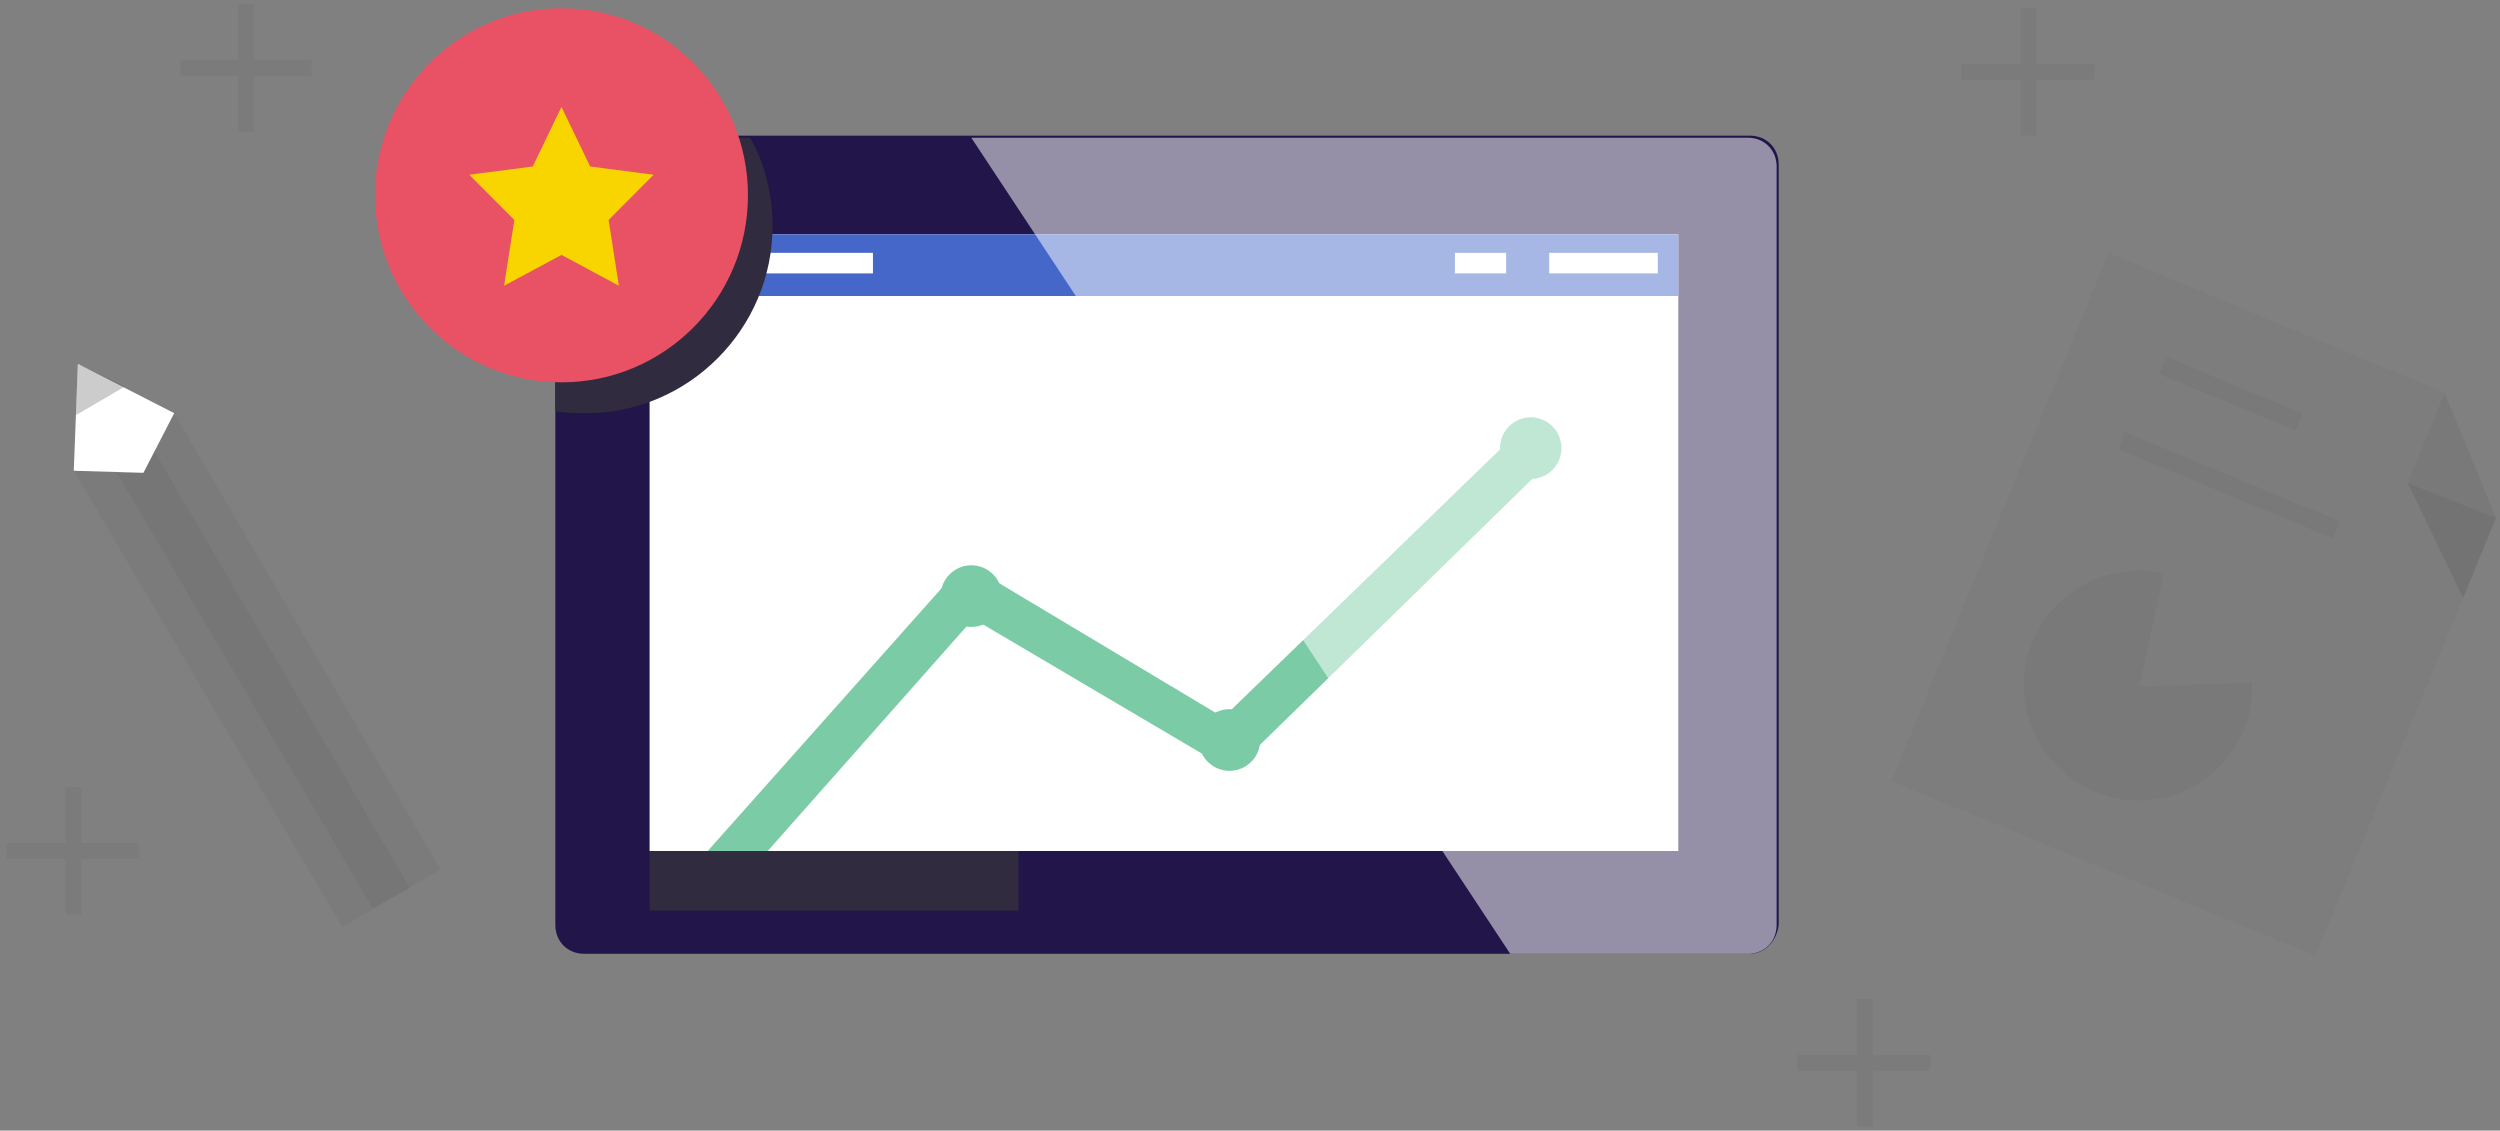 <svg xmlns="http://www.w3.org/2000/svg" width="157" height="71" viewBox="0 0 157 71"><rect x="0" y="0" width="157" height="71" fill="#808080" stroke="none"/><g fill="none" fill-rule="evenodd"><path fill="#606060" fill-rule="nonzero" d="M156.743 32.53l-11.325 27.497-26.638-10.972 13.64-33.177 21.105 8.778z" opacity=".07"/><path fill="#606060" fill-rule="nonzero" d="M135.58 23.478l.444-1.07 8.583 3.567-.445 1.07zm-2.557 4.732l.444-1.069 13.47 5.599-.444 1.07zm20.502-3.554l-2.316 5.68 5.534 2.195z" opacity=".14"/><path fill="#606060" fill-rule="nonzero" d="M151.209 30.336l3.475 7.23 2.059-5.035z" opacity=".32"/><path fill="#606060" fill-rule="nonzero" d="M134.35 43.116l1.545-7.1c-3.86-.903-7.721 1.55-8.622 5.422-.9 3.873 1.544 7.746 5.405 8.65 3.86.903 7.721-1.55 8.622-5.423.129-.645.129-1.161.129-1.807l-7.078.258z" opacity=".14"/><path stroke="#606060" d="M15.443.258v8.004M11.325 4.26h8.236m97.546 58.478v8.004m-4.247-4.002h8.365M4.633 49.442v8.003M.386 53.444h8.365M127.402.516V8.52m-4.247-4.002h8.365" opacity=".14"/><path fill="#211549" fill-rule="nonzero" d="M109.9 59.898H36.676c-1.03 0-1.801-.774-1.801-1.807V10.327c0-1.032.772-1.807 1.801-1.807H109.9c1.03 0 1.802.775 1.802 1.807v47.764c-.129 1.033-.901 1.807-1.802 1.807z"/><path fill="#FFF" fill-rule="nonzero" d="M40.794 14.716h64.602v38.727H40.794z"/><path fill="#4567C9" fill-rule="nonzero" d="M40.794 14.716h64.602v3.873H40.794z"/><path fill="#FFF" fill-rule="nonzero" d="M42.081 15.878h12.74v1.291h-12.74z"/><path fill="#312B3F" fill-rule="nonzero" d="M34.875 10.456v15.362c.643.13 1.286.13 1.93.13 6.434 0 11.71-5.293 11.71-11.748 0-2.065-.514-4.002-1.415-5.55H36.805c-1.03 0-1.93.774-1.93 1.806z"/><path fill="#7BCBA6" fill-rule="nonzero" d="M44.784 56.542c-.386 0-.644-.13-.901-.387-.515-.517-.644-1.42-.129-1.937L59.84 36.145c.386-.516 1.158-.645 1.673-.258l15.314 9.166 18.66-18.073c.515-.516 1.415-.516 1.93 0 .515.516.515 1.42 0 1.936L78.114 47.764c-.386.387-1.158.516-1.673.129l-15.314-9.037-15.314 17.299c-.257.258-.643.387-1.03.387z"/><path fill="#312B3F" fill-rule="nonzero" d="M40.794 53.444h23.164v3.744H40.794z"/><ellipse cx="96.13" cy="28.142" fill="#7BCBA6" fill-rule="nonzero" rx="1.93" ry="1.936"/><ellipse cx="77.213" cy="46.473" fill="#7BCBA6" fill-rule="nonzero" rx="1.93" ry="1.936"/><ellipse cx="60.998" cy="37.436" fill="#7BCBA6" fill-rule="nonzero" rx="1.93" ry="1.936"/><path fill="#FFF" fill-rule="nonzero" d="M97.289 15.878h6.82v1.291h-6.82zm-5.92 0h3.217v1.291h-3.217z"/><path fill="#FFF" fill-rule="nonzero" d="M111.573 58.09V10.457c0-1.032-.772-1.807-1.802-1.807H60.998L94.843 59.9h14.928c1.03 0 1.802-.775 1.802-1.808z" opacity=".52"/><ellipse cx="35.261" cy="12.264" fill="#E85264" fill-rule="nonzero" rx="11.711" ry="11.747"/><path fill="#F9D500" fill-rule="nonzero" d="M35.26 6.713l1.802 3.743 3.99.517-2.832 2.84.644 4.13-3.603-1.936-3.604 1.937.644-4.131-2.831-2.84 3.989-.517z"/><g fill-rule="nonzero"><path fill="#606060" d="M27.668 54.605l-6.177 3.615L4.633 29.562l4.375.129 1.93-3.744z" opacity=".14"/><path fill="#606060" d="M9.008 29.69H7.335l16.086 27.368 2.317-1.29L9.652 28.27z" opacity=".17"/><path fill="#FFF" d="M10.939 25.947L4.89 22.85l-.257 6.713 4.375.129z"/><path fill="#606060" d="M4.761 26.076l.13-3.227 2.959 1.42z" opacity=".32"/></g></g></svg>